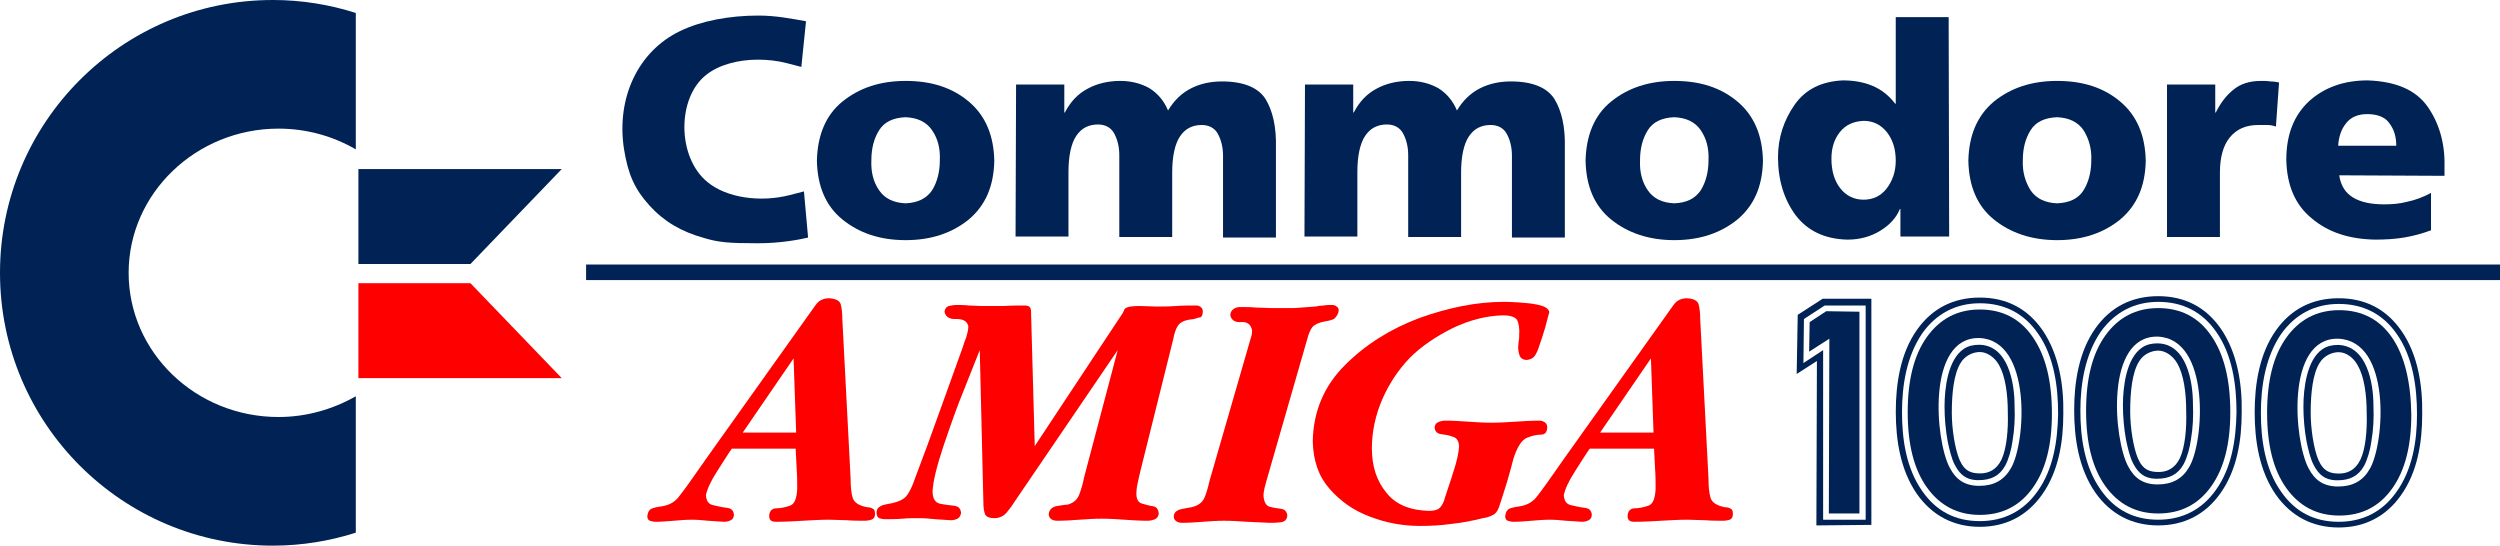 <?xml version="1.0" encoding="UTF-8" standalone="no"?>
<svg
   xmlns:dc="http://purl.org/dc/elements/1.1/"
   xmlns:cc="http://creativecommons.org/ns#"
   xmlns:rdf="http://www.w3.org/1999/02/22-rdf-syntax-ns#"
   xmlns:svg="http://www.w3.org/2000/svg"
   xmlns="http://www.w3.org/2000/svg"
   xml:space="preserve"
   viewBox="-64 344.8 482 105.2"
   y="0px"
   x="0px"
   id="svg7148"
   version="1.1"><defs
   id="defs62">
	
	
	
	
	
	
	
	
</defs>
<g
   id="Logo">
		<path
   id="path3002"
   d="m -11.4,344.8 c -29.1,0 -52.6,23.6 -52.6,52.6 0,29.1 23.6,52.6 52.6,52.6 5.6,0 11,-0.9 16,-2.5 v -26.3 c -4.4,2.5 -9.5,4 -14.9,4 -16,0 -28.9,-12.5 -28.9,-27.8 0,-15.3 13,-27.8 28.9,-27.8 5.5,0 10.6,1.5 14.9,4 v -26.3 c -5,-1.6 -10.4,-2.5 -16,-2.5 z"
   style="fill:#002255" />
		<polygon
   id="polygon9367"
   points="44.3,377.4 26.7,395.7 5.1,395.7 5.1,377.4 "
   style="fill:#002255" />
		<polygon
   id="polygon9369"
   points="44.3,417.7 26.7,399.4 5.1,399.4 5.1,417.7 "
   style="fill:#ff0000" />
	</g><g
   id="Commodore">
		<path
   id="path3067"
   d="m 110.6,391.1 c 5,0 9,-1.4 12.2,-4 3.2,-2.7 4.8,-6.4 4.9,-11.3 -0.1,-4.9 -1.7,-8.7 -4.9,-11.4 -3.2,-2.7 -7.2,-4 -12.2,-4 -5,0 -9,1.4 -12.2,4 -3.2,2.6 -4.8,6.5 -4.9,11.4 0.1,4.9 1.7,8.7 4.9,11.3 3.2,2.6 7.2,4 12.2,4 z m 0,-7.1 c -2.3,-0.1 -4,-0.9 -5.1,-2.5 -1.1,-1.6 -1.6,-3.5 -1.5,-5.8 0,-2.3 0.5,-4.2 1.5,-5.8 1,-1.6 2.7,-2.4 5.1,-2.5 2.3,0.1 4,0.9 5.1,2.5 1.1,1.6 1.6,3.5 1.5,5.8 0,2.2 -0.5,4.2 -1.5,5.8 -1.1,1.6 -2.8,2.4 -5.1,2.5 z"
   style="fill:#002255" />
		<path
   id="path3069"
   d="M 131.8,390.4 H 142 V 378 c 0,-3.1 0.5,-5.5 1.5,-7 1,-1.5 2.4,-2.2 4.2,-2.2 1.4,0 2.5,0.6 3.1,1.7 0.6,1.1 1,2.5 1,4.2 v 15.8 H 162 v -12.4 c 0,-3.1 0.5,-5.5 1.5,-7 1,-1.5 2.4,-2.2 4.2,-2.2 1.4,0 2.5,0.6 3.1,1.7 0.6,1.1 1,2.5 1,4.2 v 15.8 H 182 v -17.3 c 0.1,-4 -0.6,-7.1 -2,-9.4 -1.4,-2.2 -4.2,-3.4 -8.4,-3.4 -2.1,0 -4.1,0.4 -5.9,1.3 -1.8,0.9 -3.3,2.3 -4.5,4.3 -0.8,-1.9 -2,-3.3 -3.6,-4.3 -1.6,-0.9 -3.5,-1.4 -5.6,-1.4 -2.3,0 -4.5,0.5 -6.3,1.5 -1.9,1 -3.3,2.5 -4.4,4.6 h -0.1 v -5.4 h -9.3 z"
   style="fill:#002255" />
		<path
   id="path3071"
   d="m 187.5,390.4 h 10.2 V 378 c 0,-3.1 0.5,-5.5 1.5,-7 1,-1.5 2.4,-2.2 4.2,-2.2 1.4,0 2.5,0.6 3.1,1.7 0.6,1.1 1,2.5 1,4.2 v 15.8 h 10.2 v -12.4 c 0,-3.1 0.5,-5.5 1.5,-7 1,-1.5 2.4,-2.2 4.2,-2.2 1.4,0 2.5,0.6 3.1,1.7 0.6,1.1 1,2.5 1,4.2 v 15.8 h 10.2 v -17.3 c 0.1,-4 -0.6,-7.1 -2,-9.4 -1.4,-2.2 -4.2,-3.4 -8.4,-3.4 -2.1,0 -4.1,0.4 -5.9,1.3 -1.8,0.9 -3.3,2.3 -4.5,4.3 -0.8,-1.9 -2,-3.3 -3.6,-4.3 -1.6,-0.9 -3.5,-1.4 -5.6,-1.4 -2.3,0 -4.5,0.5 -6.3,1.5 -1.9,1 -3.3,2.5 -4.4,4.6 h -0.1 v -5.4 h -9.3 z"
   style="fill:#002255" />
		<path
   id="path3073"
   d="m 258.8,391.1 c 5,0 9,-1.4 12.2,-4 3.2,-2.7 4.8,-6.4 4.9,-11.3 -0.1,-4.9 -1.7,-8.7 -4.9,-11.4 -3.2,-2.7 -7.2,-4 -12.2,-4 -5,0 -9,1.4 -12.2,4 -3.2,2.6 -4.8,6.5 -4.9,11.4 0.1,4.9 1.7,8.7 4.9,11.3 3.2,2.6 7.3,4 12.2,4 z m 0,-7.1 c -2.3,-0.1 -4,-0.9 -5.1,-2.5 -1.1,-1.6 -1.6,-3.5 -1.5,-5.8 0,-2.3 0.5,-4.2 1.5,-5.8 1,-1.6 2.7,-2.4 5.1,-2.5 2.3,0.1 4,0.9 5.1,2.5 1.1,1.6 1.6,3.5 1.5,5.8 0,2.2 -0.5,4.2 -1.5,5.8 -1.1,1.6 -2.7,2.4 -5.1,2.5 z"
   style="fill:#002255" />
		<path
   id="path3075"
   d="m 311.7,348.1 h -10.2 v 16.7 h -0.1 c -1.3,-1.7 -2.8,-2.8 -4.5,-3.5 -1.7,-0.7 -3.6,-1 -5.6,-1 -4.1,0.2 -7.2,1.7 -9.3,4.7 -2.1,3 -3.2,6.4 -3.2,10.1 0,4.5 1.2,8.2 3.4,11.2 2.3,3 5.6,4.6 10,4.7 2.4,0 4.5,-0.6 6.3,-1.7 1.8,-1.1 3.1,-2.5 3.8,-4.2 h 0.1 v 5.3 h 9.4 z m -22.6,27.3 c 0,-2 0.5,-3.7 1.6,-5.1 1.1,-1.4 2.6,-2.1 4.6,-2.2 1.9,0 3.4,0.8 4.5,2.2 1.1,1.4 1.7,3.2 1.7,5.5 0,2.2 -0.7,4 -1.8,5.4 -1.1,1.4 -2.6,2.1 -4.4,2.1 -1.9,0 -3.4,-0.8 -4.5,-2.2 -1.1,-1.4 -1.7,-3.3 -1.7,-5.7 z"
   style="fill:#002255" />
		<path
   id="path3077"
   d="m 332.6,391.1 c 5,0 9,-1.4 12.2,-4 3.2,-2.7 4.8,-6.4 4.9,-11.3 -0.1,-4.9 -1.7,-8.7 -4.9,-11.4 -3.2,-2.7 -7.2,-4 -12.2,-4 -5,0 -9,1.4 -12.2,4 -3.2,2.7 -4.8,6.5 -4.9,11.4 0.1,4.9 1.7,8.7 4.9,11.3 3.2,2.6 7.3,4 12.2,4 z m 0,-7.1 c -2.3,-0.1 -4,-0.9 -5.1,-2.5 -1,-1.6 -1.6,-3.5 -1.5,-5.8 0,-2.3 0.5,-4.2 1.5,-5.8 1,-1.6 2.7,-2.4 5.1,-2.5 2.3,0.1 4,0.9 5.1,2.5 1,1.6 1.6,3.5 1.5,5.8 0,2.2 -0.5,4.2 -1.5,5.8 -1,1.6 -2.7,2.4 -5.1,2.5 z"
   style="fill:#002255" />
		<path
   id="path3079"
   d="m 375.4,360.7 c -0.5,-0.1 -1.1,-0.2 -1.7,-0.2 -0.6,-0.1 -1.2,-0.1 -1.8,-0.1 -2.2,0 -4,0.6 -5.3,1.7 -1.4,1.1 -2.5,2.6 -3.4,4.4 h -0.1 v -5.4 h -9.3 v 29.4 H 364 v -12.4 c 0,-2.9 0.6,-5.2 1.9,-6.8 1.3,-1.6 3.1,-2.4 5.5,-2.4 0.6,0 1.2,0 1.7,0 0.6,0 1.1,0.1 1.7,0.3 z"
   style="fill:#002255" />
		<path
   id="path3081"
   d="m 407.3,378.7 v -1.9 c 0.1,-4.5 -1.1,-8.4 -3.3,-11.5 -2.3,-3.2 -6.1,-4.8 -11.5,-5 -4.7,0 -8.4,1.4 -11.3,4 -2.9,2.7 -4.4,6.4 -4.4,11.3 0.1,4.9 1.7,8.7 4.9,11.3 3.2,2.7 7.2,4 12.2,4.1 1.9,0 3.8,-0.1 5.6,-0.4 1.8,-0.3 3.6,-0.8 5.2,-1.4 V 382 c -1.5,0.8 -3.1,1.4 -4.6,1.7 -1.5,0.4 -3,0.5 -4.4,0.5 -2.5,0 -4.5,-0.4 -6,-1.3 -1.5,-0.9 -2.4,-2.3 -2.7,-4.3 z m -20.5,-5.8 c 0.1,-1.7 0.6,-3.2 1.5,-4.3 0.9,-1.2 2.3,-1.8 4.1,-1.8 2,0 3.5,0.6 4.3,1.8 0.9,1.2 1.3,2.6 1.3,4.3 z"
   style="fill:#002255" />
		<path
   id="path3064"
   d="m 71.8,390.7 c -4.4,-1.2 -7.8,-3.2 -10.6,-6.3 -2.8,-3.1 -4.1,-5.9 -4.9,-10.9 -1.5,-9.8 2.7,-18.8 10.8,-22.7 4.1,-2 9.6,-3 15.1,-3 3.4,0 6.4,0.6 9.2,1.1 l -0.9,8.8 c 0,0 -0.7,-0.2 -2.7,-0.7 -1.9,-0.5 -3.8,-0.7 -5.7,-0.7 -3.8,0 -7.5,1 -9.9,2.9 -5.7,4.4 -5.7,15.9 0.2,20.7 3.6,3 10.1,4 15.9,2.5 l 2.7,-0.7 0.8,8.9 c -1.7,0.4 -5.3,1.1 -9.7,1.1 -5.8,0 -7.6,-0.2 -10.3,-1 z"
   style="fill:#002255" />
	</g><rect
   id="Line"
   x="49"
   y="395.8"
   width="369"
   height="3"
   style="fill:#002255" /><g
   id="Amiga">
		<path
   id="path6187"
   d="m 104.7,443.9 c 0,-0.5 -0.1,-0.9 -0.4,-1 -0.3,-0.2 -0.6,-0.3 -1.1,-0.3 -1.6,-0.3 -2.5,-0.9 -2.8,-1.8 -0.3,-1 -0.4,-2.2 -0.4,-3.7 l -1.6,-30.8 c 0,-1.1 -0.1,-2 -0.3,-2.8 -0.2,-0.7 -0.9,-1.1 -2.2,-1.2 -1.1,0 -1.9,0.4 -2.4,1 -0.5,0.6 -1,1.4 -1.6,2.2 l -19.8,27.8 -3.3,4.7 c -0.7,1 -1.4,1.9 -2.1,2.8 -0.8,0.9 -1.8,1.4 -3,1.6 -0.7,0.1 -1.3,0.2 -1.9,0.4 -0.6,0.2 -0.9,0.7 -1,1.5 0,0.5 0.2,0.8 0.5,0.9 0.3,0.1 0.7,0.2 1.1,0.2 1.1,0 2.3,-0.1 3.5,-0.2 1.2,-0.1 2.3,-0.2 3.5,-0.2 1.1,0 2.1,0.1 3.1,0.2 1,0.1 2.1,0.1 3.1,0.2 0.5,0 0.9,-0.1 1.3,-0.3 0.4,-0.2 0.6,-0.6 0.6,-1.1 -0.1,-0.8 -0.5,-1.2 -1.4,-1.3 -0.9,-0.1 -1.7,-0.3 -2.6,-0.5 -0.9,-0.2 -1.3,-0.8 -1.4,-1.9 0.2,-1.1 0.9,-2.7 2.2,-4.7 1.3,-2 2.2,-3.5 2.8,-4.3 h 12.3 c 0.1,1.3 0.1,2.6 0.2,3.9 0.1,1.3 0.1,2.6 0.1,3.9 -0.1,1.8 -0.5,2.9 -1.4,3.2 -0.9,0.3 -1.8,0.5 -2.6,0.5 -0.9,0 -1.4,0.6 -1.4,1.5 0,0.4 0.1,0.7 0.4,0.9 0.3,0.2 0.6,0.2 1,0.2 1.7,0 3.4,-0.1 5.1,-0.2 1.7,-0.1 3.4,-0.2 5.1,-0.2 1.1,0 2.3,0.1 3.4,0.1 1.1,0.1 2.3,0.1 3.4,0.1 0.5,0 1,-0.1 1.3,-0.2 0.5,-0.2 0.7,-0.5 0.7,-1.1 z M 89.5,428.2 H 79.2 L 89,413.9 Z"
   style="fill:#ff0000" />
		<path
   id="path4766"
   d="m 194.1,404.7 c 0,-0.4 -0.1,-0.6 -0.4,-0.8 -0.2,-0.2 -0.5,-0.3 -0.9,-0.3 -0.6,0 -1.1,0 -1.6,0.1 -0.5,0 -1.1,0.1 -1.6,0.2 -1.4,0.1 -2.7,0.2 -4.1,0.3 -1.4,0 -2.8,0 -4.2,0 -1,0 -2,-0.1 -3.1,-0.1 -1,-0.1 -2,-0.1 -3.1,-0.1 -0.5,0 -0.9,0.1 -1.3,0.4 -0.4,0.3 -0.6,0.7 -0.6,1.2 0.2,0.9 0.9,1.4 2.1,1.3 1.2,-0.1 1.9,0.5 2.1,1.6 0,0.3 0,0.6 -0.1,1 -0.1,0.3 -0.2,0.6 -0.3,1 l -7.8,27 c -0.3,1.3 -0.6,2.4 -1,3.3 -0.4,0.9 -1.2,1.5 -2.5,1.8 -0.6,0.1 -1.3,0.2 -2.1,0.4 -0.8,0.2 -1.3,0.7 -1.3,1.4 0,0.4 0.2,0.7 0.5,0.9 0.3,0.2 0.7,0.3 1.1,0.3 1.3,0 2.7,-0.1 4,-0.2 1.4,-0.1 2.7,-0.2 4.1,-0.2 1.5,0 2.9,0.1 4.4,0.2 1.5,0.1 2.9,0.1 4.4,0.2 0.6,0 1.3,0 2.1,-0.1 0.8,-0.1 1.2,-0.5 1.3,-1.3 -0.1,-0.8 -0.5,-1.2 -1.2,-1.3 -0.7,-0.1 -1.5,-0.2 -2.2,-0.4 -0.7,-0.2 -1.1,-0.9 -1.2,-2.1 0,-0.5 0.1,-1 0.2,-1.5 0.1,-0.5 0.3,-1 0.4,-1.5 l 7.8,-27.1 c 0.3,-1.1 0.6,-1.9 1,-2.4 0.4,-0.5 1.2,-0.9 2.3,-1.1 0.6,-0.1 1.2,-0.2 1.9,-0.5 0.5,-0.5 0.8,-0.9 0.9,-1.6 z"
   style="fill:#ff0000" />
		<path
   id="path4768"
   d="m 234.7,405 c -0.1,-0.7 -0.8,-1.1 -2,-1.4 -1.3,-0.3 -2.6,-0.4 -4,-0.5 -1.4,-0.1 -2.3,-0.1 -2.8,-0.1 -5.2,0 -10.6,1.1 -16.2,3.1 -5.6,2.1 -10.4,5.1 -14.4,9.1 -4,4 -6.1,8.9 -6.2,14.7 0.1,3.7 1.1,6.7 3.2,9.1 2.1,2.4 4.6,4.2 7.8,5.4 3.1,1.2 6.3,1.8 9.7,1.8 2,0 4,-0.1 6.1,-0.4 2,-0.2 4,-0.6 6,-1.1 0.7,-0.1 1.4,-0.3 1.9,-0.6 0.5,-0.2 0.9,-0.7 1.2,-1.5 0.5,-1.5 1,-3.1 1.5,-4.7 0.5,-1.6 0.9,-3.2 1.3,-4.7 0.7,-2.2 1.6,-3.6 2.6,-4 1,-0.4 1.9,-0.6 2.7,-0.6 0.8,0 1.2,-0.5 1.2,-1.5 0,-0.4 -0.2,-0.7 -0.5,-0.9 -0.3,-0.2 -0.7,-0.3 -1,-0.3 -1.5,0 -3.1,0.1 -4.6,0.2 -1.6,0.1 -3.1,0.2 -4.7,0.2 -1.5,0 -3,-0.1 -4.4,-0.2 -1.5,-0.1 -3,-0.2 -4.4,-0.2 -0.5,0 -1,0.1 -1.4,0.3 -0.5,0.2 -0.7,0.6 -0.7,1.1 0.1,0.7 0.5,1.1 1.2,1.2 0.8,0.1 1.5,0.2 2.3,0.5 0.8,0.2 1.2,0.9 1.2,2 -0.1,1.2 -0.4,2.7 -1.1,4.8 -0.6,2 -1.2,3.6 -1.6,4.9 -0.2,0.9 -0.6,1.6 -1,2 -0.4,0.4 -1.1,0.6 -2.1,0.6 -3.6,-0.1 -6.4,-1.2 -8.2,-3.5 -1.9,-2.3 -2.8,-5.1 -2.8,-8.6 0,-3.2 0.7,-6.4 2,-9.4 1.3,-3 3.1,-5.7 5.3,-8 2.2,-2.2 5,-4.1 8.2,-5.7 3.3,-1.6 6.5,-2.4 9.7,-2.5 1.5,0 2.4,0.3 2.8,0.9 0.3,0.6 0.5,1.6 0.4,3 0,0.4 0,0.7 -0.1,1.1 0,0.4 -0.1,0.7 -0.1,1.1 0,0.6 0.1,1.2 0.3,1.7 0.2,0.5 0.7,0.8 1.4,0.8 0.8,-0.1 1.3,-0.4 1.7,-1.1 0.4,-0.7 0.6,-1.4 0.8,-2 0.2,-0.5 0.5,-1.5 1,-3.1 0.4,-1.6 0.7,-2.6 0.8,-3 z"
   style="fill:#ff0000" />
		<path
   id="path4770"
   d="m 270.1,443.9 c 0,-0.5 -0.1,-0.9 -0.4,-1 -0.3,-0.2 -0.6,-0.3 -1.1,-0.3 -1.6,-0.3 -2.5,-0.9 -2.8,-1.8 -0.3,-1 -0.4,-2.2 -0.4,-3.7 l -1.6,-30.8 c 0,-1.1 -0.1,-2 -0.3,-2.8 -0.2,-0.7 -0.9,-1.1 -2.2,-1.2 -1.1,0 -1.9,0.4 -2.4,1 -0.5,0.6 -1,1.4 -1.6,2.2 l -19.8,27.8 -3.3,4.7 c -0.7,1 -1.4,1.9 -2.1,2.8 -0.8,0.9 -1.8,1.4 -3,1.6 -0.7,0.1 -1.3,0.2 -1.9,0.4 -0.6,0.2 -0.9,0.7 -1,1.5 0,0.5 0.2,0.8 0.5,0.9 0.3,0.1 0.7,0.2 1.1,0.2 1.1,0 2.3,-0.1 3.5,-0.2 1.2,-0.1 2.3,-0.2 3.5,-0.2 1.1,0 2.1,0.1 3.1,0.2 1.1,0.1 2.1,0.1 3.1,0.2 0.5,0 0.9,-0.1 1.3,-0.3 0.4,-0.2 0.6,-0.6 0.6,-1.1 -0.1,-0.8 -0.5,-1.2 -1.4,-1.3 -0.9,-0.1 -1.7,-0.3 -2.6,-0.5 -0.9,-0.2 -1.3,-0.8 -1.4,-1.9 0.2,-1.1 0.9,-2.7 2.2,-4.7 1.3,-2 2.2,-3.5 2.8,-4.3 h 12.4 c 0.1,1.3 0.1,2.6 0.2,3.9 0.1,1.3 0.1,2.6 0.1,3.9 -0.1,1.8 -0.5,2.9 -1.4,3.2 -0.9,0.3 -1.8,0.5 -2.6,0.5 -0.9,0 -1.4,0.6 -1.4,1.5 0,0.4 0.1,0.7 0.4,0.9 0.3,0.2 0.6,0.2 1,0.2 1.7,0 3.4,-0.1 5.1,-0.2 1.7,-0.1 3.4,-0.2 5.1,-0.2 1.1,0 2.3,0.1 3.4,0.1 1.1,0.1 2.3,0.1 3.4,0.1 0.5,0 1,-0.1 1.3,-0.2 0.4,-0.2 0.6,-0.5 0.6,-1.1 z m -15.3,-15.7 h -10.3 l 9.8,-14.3 z"
   style="fill:#ff0000" />
		<path
   id="path4764"
   d="m 167.9,404.9 c 0,-0.4 -0.1,-0.7 -0.4,-0.9 -0.2,-0.2 -0.5,-0.3 -0.9,-0.3 -1.3,0 -2.6,0 -3.9,0.1 -1.3,0.1 -2.6,0.1 -3.9,0.1 -0.7,0 -1.7,-0.1 -3.1,-0.1 -1.4,0 -2.3,0.1 -2.8,0.5 -0.1,0.1 -0.2,0.3 -0.2,0.4 -0.1,0.2 -0.2,0.3 -0.2,0.4 l -17,25.7 -0.7,-25.3 c 0,-0.5 0,-0.9 -0.1,-1.2 -0.1,-0.4 -0.4,-0.5 -0.9,-0.6 -1.4,0 -2.9,0 -4.3,0.1 -1.4,0 -2.9,0 -4.3,0 -0.8,0 -1.6,-0.1 -2.4,-0.1 -0.8,-0.1 -1.6,-0.1 -2.4,-0.1 -0.5,0 -1,0.1 -1.5,0.2 -0.5,0.2 -0.7,0.5 -0.8,1.1 0.2,1 1,1.5 2.3,1.4 1.4,0 2.1,0.5 2.3,1.4 0,0.7 -0.2,1.4 -0.4,2.1 -0.3,0.7 -0.5,1.4 -0.7,2 -1.5,4.2 -3,8.3 -4.5,12.5 -1.5,4.2 -3,8.3 -4.6,12.5 -0.6,1.8 -1.2,3 -1.8,3.7 -0.6,0.7 -1.8,1.2 -3.7,1.5 -0.5,0.1 -1,0.2 -1.4,0.5 -0.4,0.2 -0.6,0.6 -0.6,1.2 0,0.5 0.2,0.8 0.5,1 0.3,0.1 0.7,0.2 1.2,0.2 1.1,0 2.2,0 3.3,-0.1 1.1,-0.1 2.2,-0.1 3.3,-0.1 1,0 2,0.1 3,0.2 1,0.1 2,0.1 3,0.2 0.5,0 0.9,-0.1 1.3,-0.3 0.4,-0.2 0.6,-0.6 0.7,-1.1 -0.1,-0.9 -0.5,-1.3 -1.4,-1.4 -0.9,-0.1 -1.8,-0.2 -2.7,-0.4 -0.9,-0.2 -1.4,-1 -1.4,-2.4 0.1,-1.9 0.8,-4.8 2.1,-8.7 1.3,-3.8 2.6,-7.6 4.1,-11.2 1.4,-3.6 2.4,-6 2.9,-7.3 l 0.7,29.4 c 0,0.9 0.1,1.6 0.3,2.2 0.2,0.5 0.8,0.8 1.8,0.8 1,0 1.8,-0.4 2.4,-1.1 0.6,-0.7 1.1,-1.4 1.6,-2.2 l 19.8,-29.1 -6.5,24.6 c -0.2,1.1 -0.5,2.1 -0.9,3.2 -0.4,1.1 -1.2,1.7 -2.3,2 -0.7,0 -1.4,0.2 -2.2,0.3 -0.8,0.2 -1.3,0.7 -1.4,1.5 0,0.5 0.2,0.8 0.5,1 0.3,0.2 0.7,0.3 1.1,0.3 1.4,0 2.9,-0.1 4.3,-0.2 1.4,-0.1 2.9,-0.2 4.3,-0.2 1.5,0 3,0.1 4.4,0.2 1.5,0.1 3,0.2 4.4,0.2 0.6,0 1,-0.1 1.5,-0.3 0.4,-0.2 0.7,-0.6 0.7,-1.2 -0.1,-0.7 -0.4,-1.2 -1.1,-1.3 -0.7,-0.1 -1.4,-0.3 -2.1,-0.5 -0.7,-0.2 -1.1,-0.8 -1.1,-1.9 0,-0.7 0.1,-1.5 0.3,-2.3 0.2,-0.8 0.3,-1.5 0.5,-2.2 l 6.3,-25.3 c 0.2,-1.1 0.5,-2 0.9,-2.6 0.4,-0.6 1.1,-1 2.3,-1.2 0.6,0 1.2,-0.2 1.8,-0.4 0.3,0.1 0.7,-0.3 0.7,-1.1 z"
   style="fill:#ff0000" />
	</g><g
   id="_x31_">
		<path
   d="m 286.3,414.4 -3.9,2.5 0.2,-11.4 4.8,-3.1 h 9.4 V 446 l -10.6,0.1 z m 1.2,-2.1 V 445 h 8.2 v -41.3 h -7.9 l -4,2.6 -0.1,8.5 z"
   id="path23"
   style="fill:#002255" />
		<polygon
   points="284.8,412.6 284.9,406.9 288.1,404.8 294.5,404.9 294.5,443.8 288.6,443.8 288.7,410.1 "
   id="polygon25"
   style="fill:#002255" />
	</g><g
   id="g43">
		<path
   d="m 352,409.8 c -10.2,-0.3 -8.5,19.7 -5.7,25 1.2,2.3 2.9,3.5 5.7,3.5 2.8,0 4.8,-1.1 6.1,-3.4 2.9,-5 4.1,-24.8 -6.1,-25.1 z m 6.5,19.8 c -0.2,1.4 -0.7,3.4 -1.4,4.7 -1.1,2 -2.8,2.8 -5.1,2.8 v 0 h -0.1 c -0.1,0 -0.2,0 -0.3,0 -2,-0.1 -3.2,-1 -4.2,-2.9 -0.7,-1.3 -1.1,-3.2 -1.4,-4.6 -0.4,-2.2 -0.6,-4.5 -0.6,-6.7 0,-3.4 0.6,-9 3.7,-11.1 0.9,-0.6 1.9,-0.8 3,-0.8 5.6,0.2 6.8,7.4 7,11.8 0,2.2 -0.2,4.6 -0.6,6.8 z"
   id="path33"
   style="fill:none" />
		<path
   d="m 363.3,408.9 c -2.7,-3.9 -6.5,-5.8 -11.2,-5.8 -4.7,0 -8.4,1.9 -11.1,5.8 -3.1,4.3 -3.9,9.9 -3.9,15.2 0,5.2 0.9,10.8 3.9,15.2 2.7,3.8 6.5,5.8 11.1,5.8 4.7,0 8.4,-1.9 11.1,-5.7 3.1,-4.3 3.9,-9.8 3.9,-14.9 0,-5.4 -0.8,-11.2 -3.8,-15.6 z m -1,29.7 c -2.5,3.5 -5.9,5.2 -10.2,5.2 -4.3,0 -7.7,-1.8 -10.2,-5.3 -2.5,-3.5 -3.7,-8.4 -3.7,-14.5 0,-6.1 1.2,-11 3.7,-14.5 2.5,-3.5 5.9,-5.3 10.2,-5.3 4.4,0 7.8,1.8 10.2,5.3 2.4,3.5 3.6,8.5 3.6,14.8 0.1,6.1 -1.2,10.9 -3.6,14.3 z"
   id="path35"
   style="fill:none" />
		<path
   d="m 352,411 c -1.1,0 -2.1,0.2 -3,0.8 -3.1,2.1 -3.7,7.7 -3.7,11.1 0,2.2 0.2,4.5 0.6,6.7 0.3,1.4 0.7,3.3 1.4,4.6 1,1.9 2.2,2.8 4.2,2.9 0.1,0 0.2,0 0.3,0 h 0.1 v 0 c 2.3,0 4,-0.8 5.1,-2.8 0.7,-1.3 1.2,-3.2 1.4,-4.7 0.4,-2.3 0.5,-4.6 0.4,-6.9 0,-4.3 -1.2,-11.6 -6.8,-11.7 z m 4.3,22.1 c -1,2.1 -2.6,2.7 -4.1,2.7 -1.6,0 -3,-0.3 -4,-2.6 -0.9,-2.1 -1.5,-6 -1.5,-9.1 0,-3.8 0.4,-7.5 1.7,-9.6 0.9,-1.5 2.5,-2.1 3.7,-2.1 1.3,0 2.8,0.9 3.7,2.5 1.2,2.1 1.7,5.5 1.7,9.2 0.1,3.2 -0.2,6.8 -1.2,9 z"
   id="path37"
   style="fill:#002255" />
		<path
   d="m 364.2,408.2 c -2.9,-4.2 -7,-6.3 -12.1,-6.3 -5.1,0 -9.2,2.1 -12.1,6.2 -3.2,4.5 -4.1,10.4 -4.1,15.8 0,5.5 0.9,11.3 4.1,15.9 2.9,4.1 7,6.3 12.1,6.3 5,0 9.1,-2.1 12,-6.2 3.2,-4.5 4.1,-10.2 4.1,-15.6 0.1,-5.4 -0.8,-11.4 -4,-16.1 z m -1,31.1 c -2.7,3.8 -6.5,5.7 -11.1,5.7 -4.7,0 -8.4,-1.9 -11.1,-5.8 -3.1,-4.4 -3.9,-10 -3.9,-15.2 0,-5.2 0.9,-10.8 3.9,-15.2 2.7,-3.8 6.5,-5.8 11.1,-5.8 4.7,0 8.5,1.9 11.2,5.8 3.1,4.4 3.9,10.2 3.9,15.5 -0.1,5.2 -0.9,10.7 -4,15 z"
   id="path39"
   style="fill:#002255" />
		<path
   d="m 362.3,409.5 c -2.4,-3.5 -5.8,-5.3 -10.2,-5.3 -4.3,0 -7.7,1.8 -10.2,5.3 -2.5,3.5 -3.7,8.3 -3.7,14.5 0,6.2 1.2,11 3.7,14.5 2.5,3.5 5.9,5.3 10.2,5.3 4.3,0 7.7,-1.7 10.2,-5.2 2.5,-3.5 3.7,-8.2 3.7,-14.3 0,-6.3 -1.2,-11.2 -3.7,-14.8 z m -4.2,25.3 c -1.3,2.3 -3.3,3.4 -6.1,3.4 -2.8,0 -4.5,-1.2 -5.7,-3.5 -2.8,-5.2 -4.5,-25.2 5.7,-25 10.2,0.4 9,20.2 6.1,25.1 z"
   id="path41"
   style="fill:#002255" />
	</g><g
   id="g55">
		<path
   d="m 386.8,410.2 c -10.2,-0.3 -8.5,19.7 -5.7,25 1.2,2.3 2.9,3.5 5.7,3.5 2.8,0 4.8,-1.1 6.1,-3.4 2.9,-5.1 4.2,-24.8 -6.1,-25.1 z m 6.6,19.8 c -0.2,1.4 -0.7,3.4 -1.4,4.7 -1.1,2 -2.8,2.8 -5.1,2.8 v 0 h -0.1 c -0.1,0 -0.2,0 -0.3,0 -2,-0.1 -3.2,-1 -4.2,-2.9 -0.7,-1.3 -1.1,-3.2 -1.4,-4.6 -0.4,-2.2 -0.6,-4.5 -0.6,-6.7 0,-3.4 0.6,-9 3.7,-11.1 0.9,-0.6 1.9,-0.8 3,-0.8 5.6,0.2 6.8,7.4 7,11.8 -0.1,2.2 -0.3,4.5 -0.6,6.8 z"
   id="path45"
   style="fill:none" />
		<path
   d="m 398.1,409.2 c -2.7,-3.9 -6.5,-5.8 -11.2,-5.8 -4.7,0 -8.4,1.9 -11.1,5.8 -3.1,4.3 -3.9,9.9 -3.9,15.2 0,5.2 0.9,10.8 3.9,15.2 2.7,3.8 6.5,5.8 11.1,5.8 4.7,0 8.4,-1.9 11.1,-5.7 3.1,-4.3 3.9,-9.8 3.9,-14.9 0.1,-5.3 -0.7,-11.1 -3.8,-15.6 z m -1,29.8 c -2.5,3.5 -5.9,5.2 -10.2,5.2 -4.3,0 -7.7,-1.8 -10.2,-5.3 -2.5,-3.5 -3.7,-8.4 -3.7,-14.5 0,-6.1 1.2,-11 3.7,-14.5 2.5,-3.5 5.9,-5.3 10.2,-5.3 4.4,0 7.8,1.8 10.2,5.3 2.4,3.5 3.6,8.5 3.6,14.8 0.1,6.1 -1.1,10.9 -3.6,14.3 z"
   id="path47"
   style="fill:none" />
		<path
   d="m 386.8,411.3 c -1.1,0 -2.1,0.2 -3,0.8 -3.1,2.1 -3.7,7.7 -3.7,11.1 0,2.2 0.2,4.5 0.6,6.7 0.3,1.4 0.7,3.3 1.4,4.6 1,1.9 2.2,2.8 4.2,2.9 0.1,0 0.2,0 0.3,0 h 0.1 v 0 c 2.3,0 4,-0.8 5.1,-2.8 0.7,-1.3 1.2,-3.2 1.4,-4.7 0.4,-2.3 0.5,-4.6 0.4,-6.9 0,-4.3 -1.2,-11.5 -6.8,-11.7 z m 4.3,22.1 c -1,2.1 -2.6,2.7 -4.1,2.7 -1.6,0 -3,-0.3 -4,-2.6 -0.9,-2.1 -1.5,-6 -1.5,-9.1 0,-3.8 0.4,-7.5 1.7,-9.6 0.9,-1.5 2.5,-2.1 3.7,-2.1 1.3,0 2.8,0.9 3.7,2.6 1.2,2.1 1.7,5.5 1.7,9.2 0.1,3.2 -0.2,6.8 -1.2,8.9 z"
   id="path49"
   style="fill:#002255" />
		<path
   d="m 399,408.6 c -2.9,-4.2 -7,-6.3 -12.1,-6.3 -5.1,0 -9.2,2.1 -12.1,6.2 -3.2,4.5 -4.1,10.4 -4.1,15.8 0,5.5 0.9,11.3 4.1,15.9 2.9,4.1 7,6.3 12.1,6.3 5,0 9.1,-2.1 12,-6.2 3.2,-4.5 4.1,-10.2 4.1,-15.6 0.1,-5.5 -0.8,-11.5 -4,-16.1 z m -1,31.1 c -2.7,3.8 -6.5,5.7 -11.1,5.7 -4.7,0 -8.4,-1.9 -11.1,-5.8 -3.1,-4.4 -3.9,-10 -3.9,-15.2 0,-5.2 0.9,-10.8 3.9,-15.2 2.7,-3.8 6.5,-5.8 11.1,-5.8 4.7,0 8.5,1.9 11.2,5.8 3.1,4.4 3.9,10.2 3.9,15.5 0,5.2 -0.9,10.7 -4,15 z"
   id="path51"
   style="fill:#002255" />
		<path
   d="m 397.2,409.9 c -2.4,-3.5 -5.8,-5.3 -10.2,-5.3 -4.3,0 -7.7,1.8 -10.2,5.3 -2.5,3.5 -3.7,8.3 -3.7,14.5 0,6.2 1.2,11 3.7,14.5 2.5,3.5 5.9,5.3 10.2,5.3 4.3,0 7.7,-1.7 10.2,-5.2 2.5,-3.5 3.7,-8.2 3.7,-14.3 -0.1,-6.3 -1.3,-11.3 -3.7,-14.8 z m -4.3,25.3 c -1.3,2.3 -3.3,3.4 -6.1,3.4 -2.8,0 -4.5,-1.2 -5.7,-3.5 -2.8,-5.2 -4.5,-25.2 5.7,-25 10.3,0.4 9,20.1 6.1,25.1 z"
   id="path53"
   style="fill:#002255" />
	</g>
<g
   id="g43-1"
   transform="translate(-34.393,0.271)"><path
     d="m 352,409.8 c -10.2,-0.3 -8.5,19.7 -5.7,25 1.2,2.3 2.9,3.5 5.7,3.5 2.8,0 4.8,-1.1 6.1,-3.4 2.9,-5 4.1,-24.8 -6.1,-25.1 z m 6.5,19.8 c -0.2,1.4 -0.7,3.4 -1.4,4.7 -1.1,2 -2.8,2.8 -5.1,2.8 v 0 h -0.1 c -0.1,0 -0.2,0 -0.3,0 -2,-0.1 -3.2,-1 -4.2,-2.9 -0.7,-1.3 -1.1,-3.2 -1.4,-4.6 -0.4,-2.2 -0.6,-4.5 -0.6,-6.7 0,-3.4 0.6,-9 3.7,-11.1 0.9,-0.6 1.9,-0.8 3,-0.8 5.6,0.2 6.8,7.4 7,11.8 0,2.2 -0.2,4.6 -0.6,6.8 z"
     id="path33-7"
     style="fill:none" /><path
     d="m 363.3,408.9 c -2.7,-3.9 -6.5,-5.8 -11.2,-5.8 -4.7,0 -8.4,1.9 -11.1,5.8 -3.1,4.3 -3.9,9.9 -3.9,15.2 0,5.2 0.9,10.8 3.9,15.2 2.7,3.8 6.5,5.8 11.1,5.8 4.7,0 8.4,-1.9 11.1,-5.7 3.1,-4.3 3.9,-9.8 3.9,-14.9 0,-5.4 -0.8,-11.2 -3.8,-15.6 z m -1,29.7 c -2.5,3.5 -5.9,5.2 -10.2,5.2 -4.3,0 -7.7,-1.8 -10.2,-5.3 -2.5,-3.5 -3.7,-8.4 -3.7,-14.5 0,-6.1 1.2,-11 3.7,-14.5 2.5,-3.5 5.9,-5.3 10.2,-5.3 4.4,0 7.8,1.8 10.2,5.3 2.4,3.5 3.6,8.5 3.6,14.8 0.1,6.1 -1.2,10.9 -3.6,14.3 z"
     id="path35-5"
     style="fill:none" /><path
     d="m 352,411 c -1.1,0 -2.1,0.2 -3,0.8 -3.1,2.1 -3.7,7.7 -3.7,11.1 0,2.2 0.2,4.5 0.6,6.7 0.3,1.4 0.7,3.3 1.4,4.6 1,1.9 2.2,2.8 4.2,2.9 0.1,0 0.2,0 0.3,0 h 0.1 v 0 c 2.3,0 4,-0.8 5.1,-2.8 0.7,-1.3 1.2,-3.2 1.4,-4.7 0.4,-2.3 0.5,-4.6 0.4,-6.9 0,-4.3 -1.2,-11.6 -6.8,-11.7 z m 4.3,22.1 c -1,2.1 -2.6,2.7 -4.1,2.7 -1.6,0 -3,-0.3 -4,-2.6 -0.9,-2.1 -1.5,-6 -1.5,-9.1 0,-3.8 0.4,-7.5 1.7,-9.6 0.9,-1.5 2.5,-2.1 3.7,-2.1 1.3,0 2.8,0.9 3.7,2.5 1.2,2.1 1.7,5.5 1.7,9.2 0.1,3.2 -0.2,6.8 -1.2,9 z"
     id="path37-9"
     style="fill:#002255" /><path
     d="m 364.2,408.2 c -2.9,-4.2 -7,-6.3 -12.1,-6.3 -5.1,0 -9.2,2.1 -12.1,6.2 -3.2,4.5 -4.1,10.4 -4.1,15.8 0,5.5 0.9,11.3 4.1,15.9 2.9,4.1 7,6.3 12.1,6.3 5,0 9.1,-2.1 12,-6.2 3.2,-4.5 4.1,-10.2 4.1,-15.6 0.1,-5.4 -0.8,-11.4 -4,-16.1 z m -1,31.1 c -2.7,3.8 -6.5,5.7 -11.1,5.7 -4.7,0 -8.4,-1.9 -11.1,-5.8 -3.1,-4.4 -3.9,-10 -3.9,-15.2 0,-5.2 0.9,-10.8 3.9,-15.2 2.7,-3.8 6.5,-5.8 11.1,-5.8 4.7,0 8.5,1.9 11.2,5.8 3.1,4.4 3.9,10.2 3.9,15.5 -0.1,5.2 -0.9,10.7 -4,15 z"
     id="path39-6"
     style="fill:#002255" /><path
     d="m 362.3,409.5 c -2.4,-3.5 -5.8,-5.3 -10.2,-5.3 -4.3,0 -7.7,1.8 -10.2,5.3 -2.5,3.5 -3.7,8.3 -3.7,14.5 0,6.2 1.2,11 3.7,14.5 2.5,3.5 5.9,5.3 10.2,5.3 4.3,0 7.7,-1.7 10.2,-5.2 2.5,-3.5 3.7,-8.2 3.7,-14.3 0,-6.3 -1.2,-11.2 -3.7,-14.8 z m -4.2,25.3 c -1.3,2.3 -3.3,3.4 -6.1,3.4 -2.8,0 -4.5,-1.2 -5.7,-3.5 -2.8,-5.2 -4.5,-25.2 5.7,-25 10.2,0.4 9,20.2 6.1,25.1 z"
     id="path41-2"
     style="fill:#002255" /></g></svg>